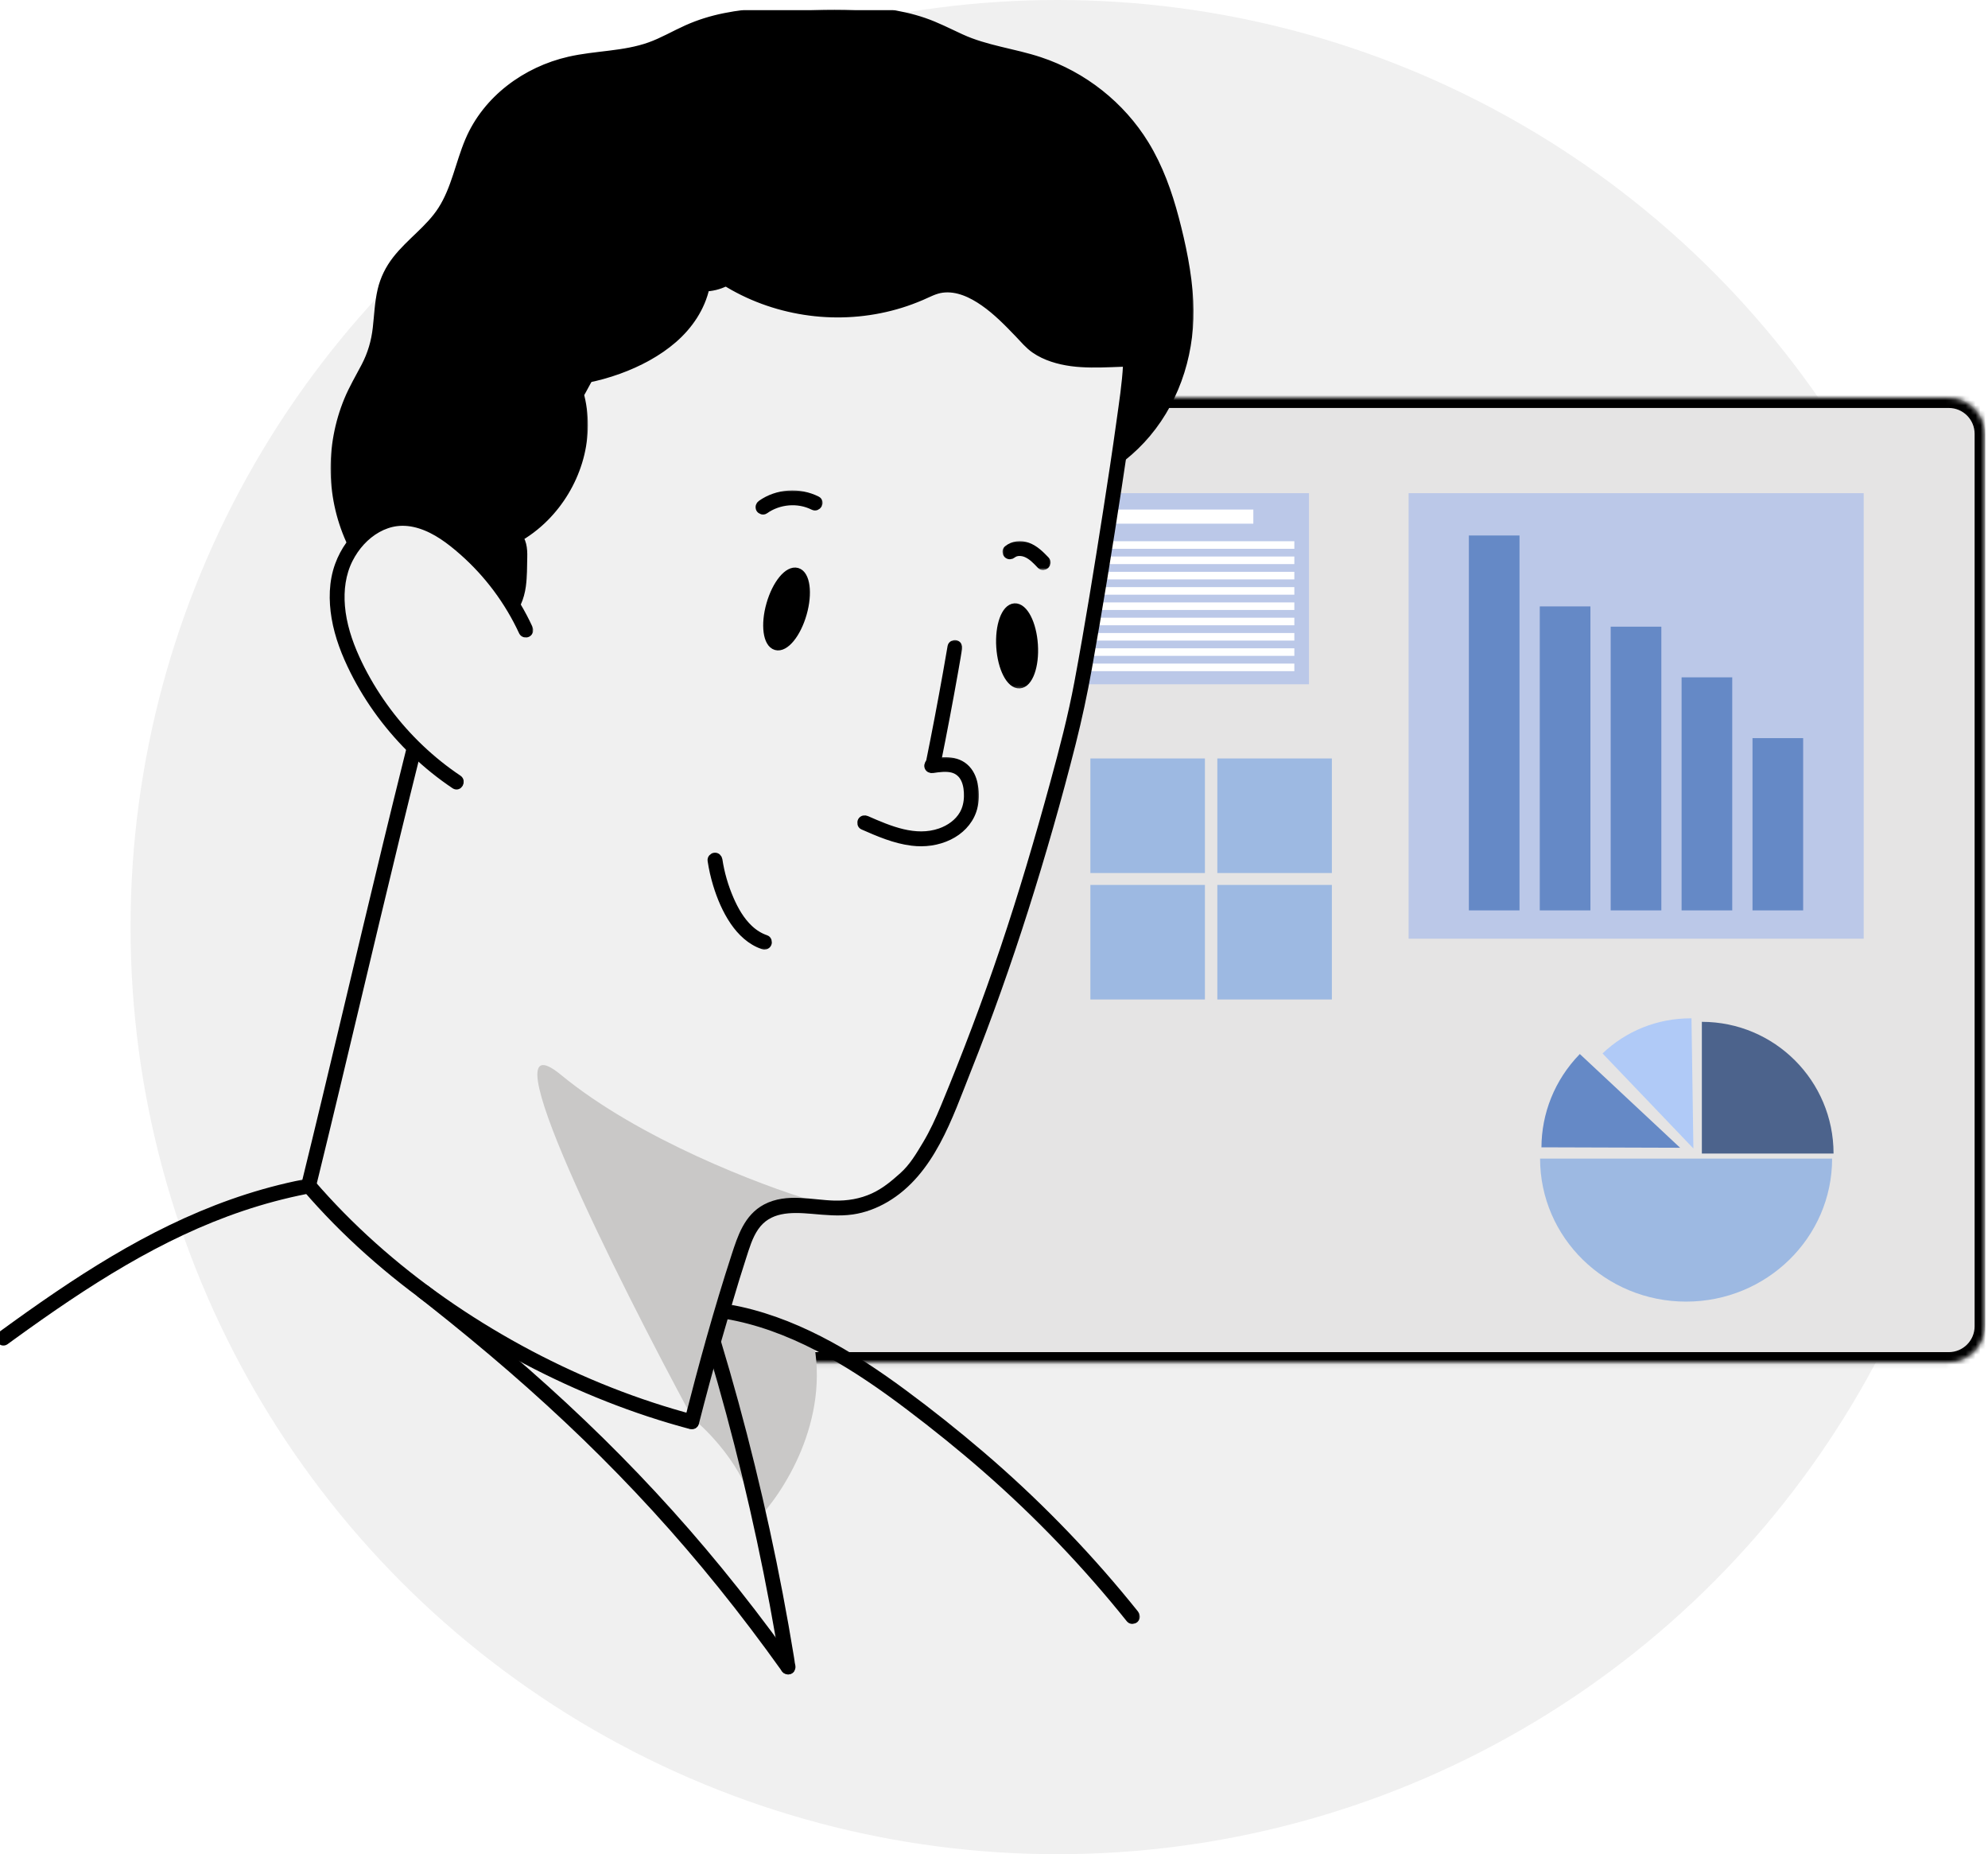 <svg width="400" height="373" viewBox="0 0 400 373" fill="none" xmlns="http://www.w3.org/2000/svg">
<rect width="400" height="373" fill="#1E1E1E"/>
<g clip-path="url(#clip0_0_1)">
<rect width="1440" height="6653" transform="translate(-207 -2150)" fill="white"/>
<circle cx="212.768" cy="186.5" r="186.5" fill="#F0F0F0"/>
<g clip-path="url(#clip1_0_1)">
<g filter="url(#filter0_d_0_1)">
<mask id="path-2-inside-1_0_1" fill="white">
<path d="M125.389 80.029H392.104C396.104 80.029 399.347 83.272 399.347 87.272V266.799C399.347 270.799 396.104 274.042 392.104 274.042H125.389C121.389 274.042 118.146 270.799 118.146 266.799V87.272C118.146 83.272 121.389 80.029 125.389 80.029Z"/>
</mask>
<path d="M125.389 80.029H392.104C396.104 80.029 399.347 83.272 399.347 87.272V266.799C399.347 270.799 396.104 274.042 392.104 274.042H125.389C121.389 274.042 118.146 270.799 118.146 266.799V87.272C118.146 83.272 121.389 80.029 125.389 80.029Z" fill="#E5E4E4"/>
<path d="M125.389 80.029H392.104C396.104 80.029 399.347 83.272 399.347 87.272V266.799C399.347 270.799 396.104 274.042 392.104 274.042H125.389C121.389 274.042 118.146 270.799 118.146 266.799V87.272C118.146 83.272 121.389 80.029 125.389 80.029Z" stroke="black" stroke-width="4.077" mask="url(#path-2-inside-1_0_1)"/>
</g>
<path d="M283.424 99.207H374.987V188.831H283.424V99.207Z" fill="#BBC8E8"/>
<path d="M324.082 126.065H334.273V183.136H324.082V126.065Z" fill="#6589C6"/>
<path d="M338.349 136.257H348.54V183.137H338.349V136.257Z" fill="#6589C6"/>
<path d="M352.617 148.486H362.808V183.137H352.617V148.486Z" fill="#6589C6"/>
<path d="M295.546 107.721H305.737V183.136H295.546V107.721Z" fill="#6589C6"/>
<path d="M309.814 121.989H320.005V183.137H309.814V121.989Z" fill="#6589C6"/>
<path d="M192.335 99.207H263.374V137.65H192.335V99.207Z" fill="#BBC8E8"/>
<path d="M195.285 108.877H260.431V110.399H195.285V108.877Z" fill="white"/>
<path d="M195.285 111.953H260.431V113.475H195.285V111.953Z" fill="white"/>
<path d="M195.285 115.031H260.43V116.553H195.285V115.031Z" fill="white"/>
<path d="M195.285 118.107H260.43V119.629H195.285V118.107Z" fill="white"/>
<path d="M195.285 121.184H260.431V122.706H195.285V121.184Z" fill="white"/>
<path d="M195.285 124.262H260.43V125.784H195.285V124.262Z" fill="white"/>
<path d="M195.285 127.339H260.431V128.861H195.285V127.339Z" fill="white"/>
<path d="M195.285 130.415H260.431V131.937H195.285V130.415Z" fill="white"/>
<path d="M195.285 133.491H260.431V135.013H195.285V133.491Z" fill="white"/>
<path d="M203.536 102.504H252.178V105.346H203.536V102.504Z" fill="white"/>
<path d="M368.635 233.068C368.635 248.957 355.482 261.839 339.256 261.839C323.029 261.839 309.876 248.957 309.876 233.068H368.635Z" fill="#9DB9E2"/>
<path d="M342.426 205.557V232.054H368.923C368.923 217.421 357.059 205.557 342.426 205.557Z" fill="#4C638C"/>
<path d="M310.151 230.8L338.052 230.889L317.872 212.031C312.738 217.3 310.178 224.053 310.151 230.798L310.151 230.8Z" fill="#6589C6"/>
<path d="M322.441 211.917L340.724 231.034L340.339 204.851C333.364 204.808 327.068 207.499 322.443 211.915L322.441 211.917Z" fill="#B0CAF7"/>
<path d="M183.129 235.802C206.164 202.632 221.904 113.716 226.895 73.405C226.895 72.637 225.974 71.332 222.288 72.253C218.603 73.175 211.538 71.102 208.467 69.95L199.253 60.736C195.568 57.05 190.807 56.897 188.887 57.281C186.2 58.816 178.061 61.888 167.004 61.888C155.947 61.888 148.576 58.048 146.273 56.129L141.666 57.281L138.21 64.191C131.76 70.641 121.702 74.557 117.479 75.709L116.327 79.164C116.711 81.467 117.018 87.687 115.175 94.137C113.332 100.587 106.729 106.038 103.658 107.958C105.501 111.643 104.426 118.707 103.658 121.779L100.203 118.323C97.438 110.952 88.301 106.038 84.078 104.502C79.087 103.735 68.875 105.424 67.954 118.323C67.032 131.223 77.551 145.198 82.926 150.573L62.195 238.106C80.623 263.905 121.318 281.104 139.362 286.479C141.666 277.265 146.733 257.455 148.576 251.927C150.419 246.398 153.183 244.248 154.335 243.864C155.487 243.48 159.863 242.713 168.156 242.713C176.448 242.713 181.593 238.106 183.129 235.802Z" fill="#F0F0F0"/>
<path d="M112.871 216.223C128.535 229.123 153.183 238.49 163.548 241.562C152.491 238.798 146.656 254.999 145.121 263.445C150.649 263.445 159.709 267.284 163.548 269.204C167.234 285.789 157.406 300.685 152.031 306.06C151.11 296.846 143.201 288.4 139.362 285.328C124.005 256.918 97.207 203.324 112.871 216.223Z" fill="#C9C8C7"/>
<mask id="path-26-outside-2_0_1" maskUnits="userSpaceOnUse" x="137.153" y="70.606" width="92" height="217" fill="black">
<rect fill="white" x="137.153" y="70.606" width="92" height="217"/>
<path d="M228.133 72.238C228.208 73.311 228.059 74.415 227.955 75.479C227.766 77.411 227.527 79.338 227.276 81.261C226.545 86.903 225.707 92.533 224.844 98.156C222.992 110.258 221.037 122.346 218.873 134.395C217.963 139.47 216.893 144.472 215.63 149.478C212.793 160.707 209.594 171.864 206.09 182.902C202.617 193.836 198.78 204.655 194.533 215.315C190.832 224.609 187.285 235.711 178.15 241.081C176.114 242.278 173.837 243.143 171.495 243.484C168.797 243.872 166.091 243.585 163.392 243.353C159.087 242.981 154.569 242.901 151.86 246.839C150.591 248.68 149.979 250.86 149.295 252.965C148.387 255.745 147.541 258.542 146.711 261.347C145.061 266.937 143.449 272.539 141.929 278.164C141.205 280.841 140.503 283.52 139.816 286.205C139.603 287.035 138.321 286.682 138.534 285.851C141.386 274.699 144.441 263.555 148.009 252.611C149.212 248.925 150.468 244.968 154.135 243.029C158.323 240.815 163.326 242.22 167.802 242.345C170.574 242.422 173.254 241.983 175.784 240.82C178.054 239.777 179.856 238.268 181.7 236.618C183.703 234.828 185.031 232.576 186.404 230.285C187.849 227.877 189.017 225.331 190.092 222.736C194.446 212.239 198.472 201.614 202.099 190.842C205.781 179.898 209.044 168.825 212.088 157.689C213.94 150.914 215.728 144.113 217.016 137.208C219.137 125.824 220.978 114.382 222.769 102.943C223.713 96.916 224.632 90.883 225.467 84.84C225.991 81.051 226.595 77.227 226.792 73.406C226.811 73.02 226.829 72.632 226.803 72.246C226.744 71.392 228.075 71.395 228.133 72.246V72.238Z"/>
</mask>
<path d="M228.133 72.238C228.208 73.311 228.059 74.415 227.955 75.479C227.766 77.411 227.527 79.338 227.276 81.261C226.545 86.903 225.707 92.533 224.844 98.156C222.992 110.258 221.037 122.346 218.873 134.395C217.963 139.47 216.893 144.472 215.63 149.478C212.793 160.707 209.594 171.864 206.09 182.902C202.617 193.836 198.78 204.655 194.533 215.315C190.832 224.609 187.285 235.711 178.15 241.081C176.114 242.278 173.837 243.143 171.495 243.484C168.797 243.872 166.091 243.585 163.392 243.353C159.087 242.981 154.569 242.901 151.86 246.839C150.591 248.68 149.979 250.86 149.295 252.965C148.387 255.745 147.541 258.542 146.711 261.347C145.061 266.937 143.449 272.539 141.929 278.164C141.205 280.841 140.503 283.52 139.816 286.205C139.603 287.035 138.321 286.682 138.534 285.851C141.386 274.699 144.441 263.555 148.009 252.611C149.212 248.925 150.468 244.968 154.135 243.029C158.323 240.815 163.326 242.22 167.802 242.345C170.574 242.422 173.254 241.983 175.784 240.82C178.054 239.777 179.856 238.268 181.7 236.618C183.703 234.828 185.031 232.576 186.404 230.285C187.849 227.877 189.017 225.331 190.092 222.736C194.446 212.239 198.472 201.614 202.099 190.842C205.781 179.898 209.044 168.825 212.088 157.689C213.94 150.914 215.728 144.113 217.016 137.208C219.137 125.824 220.978 114.382 222.769 102.943C223.713 96.916 224.632 90.883 225.467 84.84C225.991 81.051 226.595 77.227 226.792 73.406C226.811 73.02 226.829 72.632 226.803 72.246C226.744 71.392 228.075 71.395 228.133 72.246V72.238Z" fill="black"/>
<path d="M228.133 72.238C228.208 73.311 228.059 74.415 227.955 75.479C227.766 77.411 227.527 79.338 227.276 81.261C226.545 86.903 225.707 92.533 224.844 98.156C222.992 110.258 221.037 122.346 218.873 134.395C217.963 139.47 216.893 144.472 215.63 149.478C212.793 160.707 209.594 171.864 206.09 182.902C202.617 193.836 198.78 204.655 194.533 215.315C190.832 224.609 187.285 235.711 178.15 241.081C176.114 242.278 173.837 243.143 171.495 243.484C168.797 243.872 166.091 243.585 163.392 243.353C159.087 242.981 154.569 242.901 151.86 246.839C150.591 248.68 149.979 250.86 149.295 252.965C148.387 255.745 147.541 258.542 146.711 261.347C145.061 266.937 143.449 272.539 141.929 278.164C141.205 280.841 140.503 283.52 139.816 286.205C139.603 287.035 138.321 286.682 138.534 285.851C141.386 274.699 144.441 263.555 148.009 252.611C149.212 248.925 150.468 244.968 154.135 243.029C158.323 240.815 163.326 242.22 167.802 242.345C170.574 242.422 173.254 241.983 175.784 240.82C178.054 239.777 179.856 238.268 181.7 236.618C183.703 234.828 185.031 232.576 186.404 230.285C187.849 227.877 189.017 225.331 190.092 222.736C194.446 212.239 198.472 201.614 202.099 190.842C205.781 179.898 209.044 168.825 212.088 157.689C213.94 150.914 215.728 144.113 217.016 137.208C219.137 125.824 220.978 114.382 222.769 102.943C223.713 96.916 224.632 90.883 225.467 84.84C225.991 81.051 226.595 77.227 226.792 73.406C226.811 73.02 226.829 72.632 226.803 72.246C226.744 71.392 228.075 71.395 228.133 72.246V72.238Z" stroke="black" stroke-width="1.659" stroke-linejoin="round" mask="url(#path-26-outside-2_0_1)"/>
<mask id="path-27-outside-3_0_1" maskUnits="userSpaceOnUse" x="65.452" y="102.617" width="42" height="57" fill="black">
<rect fill="white" x="65.452" y="102.617" width="42" height="57"/>
<path d="M105.218 127.084C102.362 120.916 98.235 115.373 93.129 110.884C90.601 108.659 87.78 106.52 84.526 105.503C82.993 105.024 81.373 104.814 79.773 105.019C78.419 105.192 77.105 105.658 75.918 106.323C73.438 107.712 71.485 109.926 70.202 112.446C68.709 115.381 68.305 118.715 68.576 121.969C68.879 125.585 70.029 129.117 71.519 132.406C72.908 135.474 74.593 138.414 76.498 141.189C80.223 146.618 84.877 151.439 90.191 155.33C90.848 155.811 91.514 156.277 92.189 156.729C92.865 157.182 92.232 158.358 91.519 157.879C85.787 154.034 80.755 149.212 76.642 143.672C74.606 140.929 72.804 138.012 71.272 134.96C69.577 131.583 68.174 128.002 67.541 124.263C66.95 120.767 66.988 117.054 68.22 113.696C69.289 110.78 71.144 108.156 73.613 106.259C76.083 104.362 79.05 103.377 82.11 103.667C85.755 104.013 88.999 105.9 91.844 108.1C97.381 112.387 101.979 117.935 105.241 124.127C105.638 124.88 106.013 125.644 106.372 126.416C106.524 126.74 106.465 127.132 106.133 127.326C105.845 127.493 105.375 127.414 105.223 127.086L105.218 127.084Z"/>
</mask>
<path d="M105.218 127.084C102.362 120.916 98.235 115.373 93.129 110.884C90.601 108.659 87.78 106.52 84.526 105.503C82.993 105.024 81.373 104.814 79.773 105.019C78.419 105.192 77.105 105.658 75.918 106.323C73.438 107.712 71.485 109.926 70.202 112.446C68.709 115.381 68.305 118.715 68.576 121.969C68.879 125.585 70.029 129.117 71.519 132.406C72.908 135.474 74.593 138.414 76.498 141.189C80.223 146.618 84.877 151.439 90.191 155.33C90.848 155.811 91.514 156.277 92.189 156.729C92.865 157.182 92.232 158.358 91.519 157.879C85.787 154.034 80.755 149.212 76.642 143.672C74.606 140.929 72.804 138.012 71.272 134.96C69.577 131.583 68.174 128.002 67.541 124.263C66.95 120.767 66.988 117.054 68.22 113.696C69.289 110.78 71.144 108.156 73.613 106.259C76.083 104.362 79.05 103.377 82.11 103.667C85.755 104.013 88.999 105.9 91.844 108.1C97.381 112.387 101.979 117.935 105.241 124.127C105.638 124.88 106.013 125.644 106.372 126.416C106.524 126.74 106.465 127.132 106.133 127.326C105.845 127.493 105.375 127.414 105.223 127.086L105.218 127.084Z" fill="black"/>
<path d="M105.218 127.084C102.362 120.916 98.235 115.373 93.129 110.884C90.601 108.659 87.78 106.52 84.526 105.503C82.993 105.024 81.373 104.814 79.773 105.019C78.419 105.192 77.105 105.658 75.918 106.323C73.438 107.712 71.485 109.926 70.202 112.446C68.709 115.381 68.305 118.715 68.576 121.969C68.879 125.585 70.029 129.117 71.519 132.406C72.908 135.474 74.593 138.414 76.498 141.189C80.223 146.618 84.877 151.439 90.191 155.33C90.848 155.811 91.514 156.277 92.189 156.729C92.865 157.182 92.232 158.358 91.519 157.879C85.787 154.034 80.755 149.212 76.642 143.672C74.606 140.929 72.804 138.012 71.272 134.96C69.577 131.583 68.174 128.002 67.541 124.263C66.95 120.767 66.988 117.054 68.22 113.696C69.289 110.78 71.144 108.156 73.613 106.259C76.083 104.362 79.05 103.377 82.11 103.667C85.755 104.013 88.999 105.9 91.844 108.1C97.381 112.387 101.979 117.935 105.241 124.127C105.638 124.88 106.013 125.644 106.372 126.416C106.524 126.74 106.465 127.132 106.133 127.326C105.845 127.493 105.375 127.414 105.223 127.086L105.218 127.084Z" stroke="black" stroke-width="1.659" stroke-linejoin="round" mask="url(#path-27-outside-3_0_1)"/>
<mask id="path-28-outside-4_0_1" maskUnits="userSpaceOnUse" x="101.456" y="78.377" width="17" height="45" fill="black">
<rect fill="white" x="101.456" y="78.377" width="17" height="45"/>
<path d="M116.785 79.854C117.836 84.143 117.628 88.678 116.33 92.893C115.031 97.108 112.708 100.977 109.606 104.09C107.865 105.838 105.87 107.342 103.701 108.518L103.837 107.472C105.149 108.624 105.298 110.431 105.258 112.067C105.21 113.997 105.244 115.944 104.984 117.86C104.821 119.05 104.521 120.191 104.023 121.285C103.874 121.612 103.4 121.692 103.113 121.524C102.778 121.328 102.724 120.942 102.873 120.614C103.879 118.398 103.842 115.902 103.882 113.52C103.909 111.852 104.305 109.654 102.895 108.414C102.578 108.135 102.669 107.565 103.03 107.368C106.705 105.375 109.816 102.427 112.072 98.912C114.316 95.418 115.758 91.379 116.066 87.228C116.242 84.87 116.064 82.502 115.502 80.205C115.297 79.375 116.583 79.018 116.785 79.851V79.854Z"/>
</mask>
<path d="M116.785 79.854C117.836 84.143 117.628 88.678 116.33 92.893C115.031 97.108 112.708 100.977 109.606 104.09C107.865 105.838 105.87 107.342 103.701 108.518L103.837 107.472C105.149 108.624 105.298 110.431 105.258 112.067C105.21 113.997 105.244 115.944 104.984 117.86C104.821 119.05 104.521 120.191 104.023 121.285C103.874 121.612 103.4 121.692 103.113 121.524C102.778 121.328 102.724 120.942 102.873 120.614C103.879 118.398 103.842 115.902 103.882 113.52C103.909 111.852 104.305 109.654 102.895 108.414C102.578 108.135 102.669 107.565 103.03 107.368C106.705 105.375 109.816 102.427 112.072 98.912C114.316 95.418 115.758 91.379 116.066 87.228C116.242 84.87 116.064 82.502 115.502 80.205C115.297 79.375 116.583 79.018 116.785 79.851V79.854Z" fill="black"/>
<path d="M116.785 79.854C117.836 84.143 117.628 88.678 116.33 92.893C115.031 97.108 112.708 100.977 109.606 104.09C107.865 105.838 105.87 107.342 103.701 108.518L103.837 107.472C105.149 108.624 105.298 110.431 105.258 112.067C105.21 113.997 105.244 115.944 104.984 117.86C104.821 119.05 104.521 120.191 104.023 121.285C103.874 121.612 103.4 121.692 103.113 121.524C102.778 121.328 102.724 120.942 102.873 120.614C103.879 118.398 103.842 115.902 103.882 113.52C103.909 111.852 104.305 109.654 102.895 108.414C102.578 108.135 102.669 107.565 103.03 107.368C106.705 105.375 109.816 102.427 112.072 98.912C114.316 95.418 115.758 91.379 116.066 87.228C116.242 84.87 116.064 82.502 115.502 80.205C115.297 79.375 116.583 79.018 116.785 79.851V79.854Z" stroke="black" stroke-width="1.659" stroke-linejoin="round" mask="url(#path-28-outside-4_0_1)"/>
<mask id="path-29-outside-5_0_1" maskUnits="userSpaceOnUse" x="115.953" y="55.966" width="27" height="22" fill="black">
<rect fill="white" x="115.953" y="55.966" width="27" height="22"/>
<path d="M141.935 57.802C141.025 61.889 138.616 65.444 135.487 68.172C132.358 70.899 128.452 72.969 124.468 74.409C122.334 75.181 120.139 75.787 117.912 76.224C117.56 76.293 117.193 76.123 117.092 75.758C117.002 75.431 117.201 75.01 117.558 74.939C121.461 74.17 125.293 72.906 128.822 71.062C132.35 69.218 135.66 66.772 137.959 63.494C139.242 61.663 140.165 59.627 140.652 57.443C140.838 56.607 142.121 56.961 141.935 57.797V57.802Z"/>
</mask>
<path d="M141.935 57.802C141.025 61.889 138.616 65.444 135.487 68.172C132.358 70.899 128.452 72.969 124.468 74.409C122.334 75.181 120.139 75.787 117.912 76.224C117.56 76.293 117.193 76.123 117.092 75.758C117.002 75.431 117.201 75.01 117.558 74.939C121.461 74.17 125.293 72.906 128.822 71.062C132.35 69.218 135.66 66.772 137.959 63.494C139.242 61.663 140.165 59.627 140.652 57.443C140.838 56.607 142.121 56.961 141.935 57.797V57.802Z" fill="black"/>
<path d="M141.935 57.802C141.025 61.889 138.616 65.444 135.487 68.172C132.358 70.899 128.452 72.969 124.468 74.409C122.334 75.181 120.139 75.787 117.912 76.224C117.56 76.293 117.193 76.123 117.092 75.758C117.002 75.431 117.201 75.01 117.558 74.939C121.461 74.17 125.293 72.906 128.822 71.062C132.35 69.218 135.66 66.772 137.959 63.494C139.242 61.663 140.165 59.627 140.652 57.443C140.838 56.607 142.121 56.961 141.935 57.797V57.802Z" stroke="black" stroke-width="1.659" stroke-linejoin="round" mask="url(#path-29-outside-5_0_1)"/>
<mask id="path-30-outside-6_0_1" maskUnits="userSpaceOnUse" x="144.114" y="54.298" width="85" height="20" fill="black">
<rect fill="white" x="144.114" y="54.298" width="85" height="20"/>
<path d="M227.469 72.903C222.264 73.013 216.791 73.651 211.754 71.967C210.519 71.554 209.324 71.001 208.252 70.261C207.006 69.404 206.011 68.191 204.968 67.103C202.794 64.835 200.586 62.571 198.002 60.77C195.564 59.072 192.64 57.662 189.59 58.053C188.068 58.247 186.759 58.992 185.373 59.586C183.986 60.179 182.613 60.69 181.195 61.129C175.668 62.84 169.774 63.396 164.024 62.787C158.274 62.177 152.675 60.448 147.63 57.63C147.015 57.286 146.411 56.927 145.815 56.552C145.091 56.097 145.759 54.947 146.486 55.402C151.31 58.431 156.741 60.402 162.372 61.246C168.018 62.092 173.854 61.754 179.367 60.272C180.764 59.897 182.142 59.447 183.492 58.926C184.841 58.404 186.208 57.64 187.619 57.156C190.567 56.148 193.686 56.821 196.384 58.223C199.082 59.625 201.599 61.805 203.819 64.013C204.92 65.11 205.982 66.243 207.062 67.361C207.581 67.898 208.081 68.502 208.685 68.941C209.204 69.319 209.755 69.652 210.327 69.942C212.61 71.102 215.21 71.528 217.743 71.685C220.277 71.842 223.02 71.719 225.657 71.624C226.261 71.602 226.868 71.584 227.472 71.57C228.329 71.552 228.329 72.882 227.472 72.901L227.469 72.903Z"/>
</mask>
<path d="M227.469 72.903C222.264 73.013 216.791 73.651 211.754 71.967C210.519 71.554 209.324 71.001 208.252 70.261C207.006 69.404 206.011 68.191 204.968 67.103C202.794 64.835 200.586 62.571 198.002 60.77C195.564 59.072 192.64 57.662 189.59 58.053C188.068 58.247 186.759 58.992 185.373 59.586C183.986 60.179 182.613 60.69 181.195 61.129C175.668 62.84 169.774 63.396 164.024 62.787C158.274 62.177 152.675 60.448 147.63 57.63C147.015 57.286 146.411 56.927 145.815 56.552C145.091 56.097 145.759 54.947 146.486 55.402C151.31 58.431 156.741 60.402 162.372 61.246C168.018 62.092 173.854 61.754 179.367 60.272C180.764 59.897 182.142 59.447 183.492 58.926C184.841 58.404 186.208 57.64 187.619 57.156C190.567 56.148 193.686 56.821 196.384 58.223C199.082 59.625 201.599 61.805 203.819 64.013C204.92 65.11 205.982 66.243 207.062 67.361C207.581 67.898 208.081 68.502 208.685 68.941C209.204 69.319 209.755 69.652 210.327 69.942C212.61 71.102 215.21 71.528 217.743 71.685C220.277 71.842 223.02 71.719 225.657 71.624C226.261 71.602 226.868 71.584 227.472 71.57C228.329 71.552 228.329 72.882 227.472 72.901L227.469 72.903Z" fill="black"/>
<path d="M227.469 72.903C222.264 73.013 216.791 73.651 211.754 71.967C210.519 71.554 209.324 71.001 208.252 70.261C207.006 69.404 206.011 68.191 204.968 67.103C202.794 64.835 200.586 62.571 198.002 60.77C195.564 59.072 192.64 57.662 189.59 58.053C188.068 58.247 186.759 58.992 185.373 59.586C183.986 60.179 182.613 60.69 181.195 61.129C175.668 62.84 169.774 63.396 164.024 62.787C158.274 62.177 152.675 60.448 147.63 57.63C147.015 57.286 146.411 56.927 145.815 56.552C145.091 56.097 145.759 54.947 146.486 55.402C151.31 58.431 156.741 60.402 162.372 61.246C168.018 62.092 173.854 61.754 179.367 60.272C180.764 59.897 182.142 59.447 183.492 58.926C184.841 58.404 186.208 57.64 187.619 57.156C190.567 56.148 193.686 56.821 196.384 58.223C199.082 59.625 201.599 61.805 203.819 64.013C204.92 65.11 205.982 66.243 207.062 67.361C207.581 67.898 208.081 68.502 208.685 68.941C209.204 69.319 209.755 69.652 210.327 69.942C212.61 71.102 215.21 71.528 217.743 71.685C220.277 71.842 223.02 71.719 225.657 71.624C226.261 71.602 226.868 71.584 227.472 71.57C228.329 71.552 228.329 72.882 227.472 72.901L227.469 72.903Z" stroke="black" stroke-width="1.659" stroke-linejoin="round" mask="url(#path-30-outside-6_0_1)"/>
<mask id="path-31-outside-7_0_1" maskUnits="userSpaceOnUse" x="59.877" y="149.329" width="25" height="91" fill="black">
<rect fill="white" x="59.877" y="149.329" width="25" height="91"/>
<path d="M83.862 151.157C82.447 156.806 81.055 162.461 79.677 168.118C78.293 173.807 76.925 179.499 75.563 185.191C74.198 190.898 72.841 196.606 71.484 202.316C70.126 208.024 68.767 213.732 67.399 219.434C66.037 225.121 64.663 230.807 63.272 236.488C63.096 237.209 62.918 237.933 62.74 238.654C62.535 239.485 61.252 239.133 61.457 238.3C62.851 232.625 64.227 226.944 65.592 221.26C66.963 215.557 68.322 209.852 69.679 204.147C71.039 198.437 72.394 192.726 73.756 187.019C75.116 181.322 76.481 175.627 77.862 169.935C79.235 164.27 80.624 158.61 82.034 152.956C82.213 152.237 82.393 151.519 82.572 150.803C82.779 149.973 84.064 150.324 83.854 151.157H83.862Z"/>
</mask>
<path d="M83.862 151.157C82.447 156.806 81.055 162.461 79.677 168.118C78.293 173.807 76.925 179.499 75.563 185.191C74.198 190.898 72.841 196.606 71.484 202.316C70.126 208.024 68.767 213.732 67.399 219.434C66.037 225.121 64.663 230.807 63.272 236.488C63.096 237.209 62.918 237.933 62.74 238.654C62.535 239.485 61.252 239.133 61.457 238.3C62.851 232.625 64.227 226.944 65.592 221.26C66.963 215.557 68.322 209.852 69.679 204.147C71.039 198.437 72.394 192.726 73.756 187.019C75.116 181.322 76.481 175.627 77.862 169.935C79.235 164.27 80.624 158.61 82.034 152.956C82.213 152.237 82.393 151.519 82.572 150.803C82.779 149.973 84.064 150.324 83.854 151.157H83.862Z" fill="black"/>
<path d="M83.862 151.157C82.447 156.806 81.055 162.461 79.677 168.118C78.293 173.807 76.925 179.499 75.563 185.191C74.198 190.898 72.841 196.606 71.484 202.316C70.126 208.024 68.767 213.732 67.399 219.434C66.037 225.121 64.663 230.807 63.272 236.488C63.096 237.209 62.918 237.933 62.74 238.654C62.535 239.485 61.252 239.133 61.457 238.3C62.851 232.625 64.227 226.944 65.592 221.26C66.963 215.557 68.322 209.852 69.679 204.147C71.039 198.437 72.394 192.726 73.756 187.019C75.116 181.322 76.481 175.627 77.862 169.935C79.235 164.27 80.624 158.61 82.034 152.956C82.213 152.237 82.393 151.519 82.572 150.803C82.779 149.973 84.064 150.324 83.854 151.157H83.862Z" stroke="black" stroke-width="1.659" stroke-linejoin="round" mask="url(#path-31-outside-7_0_1)"/>
<mask id="path-32-outside-8_0_1" maskUnits="userSpaceOnUse" x="59.825" y="236.786" width="81" height="51" fill="black">
<rect fill="white" x="59.825" y="236.786" width="81" height="51"/>
<path d="M138.997 286.663C133.323 285.154 127.741 283.302 122.28 281.149C116.69 278.943 111.219 276.431 105.902 273.627C100.541 270.801 95.336 267.677 90.32 264.273C85.288 260.857 80.445 257.153 75.847 253.169C71.249 249.186 67.055 245.072 63.085 240.609C62.595 240.059 62.111 239.505 61.632 238.946C61.076 238.3 62.013 237.355 62.574 238.004C66.446 242.507 70.629 246.74 75.054 250.7C79.532 254.705 84.258 258.43 89.181 261.873C94.104 265.316 99.279 268.517 104.585 271.41C109.827 274.268 115.226 276.846 120.753 279.108C126.168 281.325 131.706 283.243 137.336 284.826C138.007 285.015 138.68 285.199 139.353 285.377C140.181 285.598 139.829 286.881 138.999 286.66L138.997 286.663Z"/>
</mask>
<path d="M138.997 286.663C133.323 285.154 127.741 283.302 122.28 281.149C116.69 278.943 111.219 276.431 105.902 273.627C100.541 270.801 95.336 267.677 90.32 264.273C85.288 260.857 80.445 257.153 75.847 253.169C71.249 249.186 67.055 245.072 63.085 240.609C62.595 240.059 62.111 239.505 61.632 238.946C61.076 238.3 62.013 237.355 62.574 238.004C66.446 242.507 70.629 246.74 75.054 250.7C79.532 254.705 84.258 258.43 89.181 261.873C94.104 265.316 99.279 268.517 104.585 271.41C109.827 274.268 115.226 276.846 120.753 279.108C126.168 281.325 131.706 283.243 137.336 284.826C138.007 285.015 138.68 285.199 139.353 285.377C140.181 285.598 139.829 286.881 138.999 286.66L138.997 286.663Z" fill="black"/>
<path d="M138.997 286.663C133.323 285.154 127.741 283.302 122.28 281.149C116.69 278.943 111.219 276.431 105.902 273.627C100.541 270.801 95.336 267.677 90.32 264.273C85.288 260.857 80.445 257.153 75.847 253.169C71.249 249.186 67.055 245.072 63.085 240.609C62.595 240.059 62.111 239.505 61.632 238.946C61.076 238.3 62.013 237.355 62.574 238.004C66.446 242.507 70.629 246.74 75.054 250.7C79.532 254.705 84.258 258.43 89.181 261.873C94.104 265.316 99.279 268.517 104.585 271.41C109.827 274.268 115.226 276.846 120.753 279.108C126.168 281.325 131.706 283.243 137.336 284.826C138.007 285.015 138.68 285.199 139.353 285.377C140.181 285.598 139.829 286.881 138.999 286.66L138.997 286.663Z" stroke="black" stroke-width="1.659" stroke-linejoin="round" mask="url(#path-32-outside-8_0_1)"/>
<mask id="path-33-outside-9_0_1" maskUnits="userSpaceOnUse" x="137.988" y="53.459" width="11" height="6" fill="black">
<rect fill="white" x="137.988" y="53.459" width="11" height="6"/>
<path d="M147.792 55.585C145.472 57.469 142.409 58.22 139.484 57.584C138.649 57.403 139.003 56.12 139.838 56.301C142.262 56.828 144.923 56.213 146.853 54.646C147.132 54.42 147.521 54.375 147.795 54.646C148.029 54.88 148.074 55.359 147.795 55.588L147.792 55.585Z"/>
</mask>
<path d="M147.792 55.585C145.472 57.469 142.409 58.22 139.484 57.584C138.649 57.403 139.003 56.12 139.838 56.301C142.262 56.828 144.923 56.213 146.853 54.646C147.132 54.42 147.521 54.375 147.795 54.646C148.029 54.88 148.074 55.359 147.795 55.588L147.792 55.585Z" fill="black"/>
<path d="M147.792 55.585C145.472 57.469 142.409 58.22 139.484 57.584C138.649 57.403 139.003 56.12 139.838 56.301C142.262 56.828 144.923 56.213 146.853 54.646C147.132 54.42 147.521 54.375 147.795 54.646C148.029 54.88 148.074 55.359 147.795 55.588L147.792 55.585Z" stroke="black" stroke-width="1.659" stroke-linejoin="round" mask="url(#path-33-outside-9_0_1)"/>
<mask id="path-34-outside-10_0_1" maskUnits="userSpaceOnUse" x="113.808" y="73.613" width="6" height="8" fill="black">
<rect fill="white" x="113.808" y="73.613" width="6" height="8"/>
<path d="M118.718 75.612C118.274 76.429 117.827 77.249 117.383 78.066C116.965 78.835 116.595 79.628 115.879 80.165C115.592 80.381 115.134 80.21 114.969 79.926C114.77 79.585 114.921 79.231 115.209 79.016C115.137 79.069 115.312 78.915 115.328 78.896C115.344 78.877 115.496 78.699 115.443 78.768C115.552 78.622 115.648 78.462 115.738 78.302C115.938 77.954 116.124 77.597 116.318 77.243C116.736 76.475 117.156 75.706 117.574 74.939C117.747 74.622 118.181 74.524 118.484 74.7C118.804 74.886 118.894 75.293 118.724 75.61L118.718 75.612Z"/>
</mask>
<path d="M118.718 75.612C118.274 76.429 117.827 77.249 117.383 78.066C116.965 78.835 116.595 79.628 115.879 80.165C115.592 80.381 115.134 80.21 114.969 79.926C114.77 79.585 114.921 79.231 115.209 79.016C115.137 79.069 115.312 78.915 115.328 78.896C115.344 78.877 115.496 78.699 115.443 78.768C115.552 78.622 115.648 78.462 115.738 78.302C115.938 77.954 116.124 77.597 116.318 77.243C116.736 76.475 117.156 75.706 117.574 74.939C117.747 74.622 118.181 74.524 118.484 74.7C118.804 74.886 118.894 75.293 118.724 75.61L118.718 75.612Z" fill="black"/>
<path d="M118.718 75.612C118.274 76.429 117.827 77.249 117.383 78.066C116.965 78.835 116.595 79.628 115.879 80.165C115.592 80.381 115.134 80.21 114.969 79.926C114.77 79.585 114.921 79.231 115.209 79.016C115.137 79.069 115.312 78.915 115.328 78.896C115.344 78.877 115.496 78.699 115.443 78.768C115.552 78.622 115.648 78.462 115.738 78.302C115.938 77.954 116.124 77.597 116.318 77.243C116.736 76.475 117.156 75.706 117.574 74.939C117.747 74.622 118.181 74.524 118.484 74.7C118.804 74.886 118.894 75.293 118.724 75.61L118.718 75.612Z" stroke="black" stroke-width="1.659" stroke-linejoin="round" mask="url(#path-34-outside-10_0_1)"/>
<mask id="path-35-outside-11_0_1" maskUnits="userSpaceOnUse" x="185.78" y="128.585" width="8" height="27" fill="black">
<rect fill="white" x="185.78" y="128.585" width="8" height="27"/>
<path d="M192.768 130.425C191.722 136.553 190.599 142.668 189.404 148.77C189.066 150.499 188.721 152.229 188.369 153.959C188.297 154.31 187.88 154.515 187.55 154.424C187.182 154.323 187.012 153.959 187.084 153.605C188.321 147.511 189.487 141.404 190.575 135.284C190.884 133.546 191.187 131.812 191.483 130.071C191.544 129.717 191.98 129.518 192.302 129.606C192.677 129.709 192.826 130.069 192.768 130.425V130.425Z"/>
</mask>
<path d="M192.768 130.425C191.722 136.553 190.599 142.668 189.404 148.77C189.066 150.499 188.721 152.229 188.369 153.959C188.297 154.31 187.88 154.515 187.55 154.424C187.182 154.323 187.012 153.959 187.084 153.605C188.321 147.511 189.487 141.404 190.575 135.284C190.884 133.546 191.187 131.812 191.483 130.071C191.544 129.717 191.98 129.518 192.302 129.606C192.677 129.709 192.826 130.069 192.768 130.425V130.425Z" fill="black"/>
<path d="M192.768 130.425C191.722 136.553 190.599 142.668 189.404 148.77C189.066 150.499 188.721 152.229 188.369 153.959C188.297 154.31 187.88 154.515 187.55 154.424C187.182 154.323 187.012 153.959 187.084 153.605C188.321 147.511 189.487 141.404 190.575 135.284C190.884 133.546 191.187 131.812 191.483 130.071C191.544 129.717 191.98 129.518 192.302 129.606C192.677 129.709 192.826 130.069 192.768 130.425V130.425Z" stroke="black" stroke-width="1.659" stroke-linejoin="round" mask="url(#path-35-outside-11_0_1)"/>
<mask id="path-36-outside-12_0_1" maskUnits="userSpaceOnUse" x="172.125" y="152.14" width="25" height="19" fill="black">
<rect fill="white" x="172.125" y="152.14" width="25" height="19"/>
<path d="M187.295 153.397C189.929 152.99 192.96 152.764 194.761 155.14C195.536 156.162 195.892 157.426 196.044 158.684C196.22 160.148 196.121 161.702 195.634 163.099C194.846 165.366 193.066 167.12 190.93 168.157C188.617 169.28 186.041 169.613 183.5 169.299C180.036 168.87 176.821 167.479 173.649 166.084C173.319 165.941 173.245 165.459 173.41 165.174C173.609 164.834 173.99 164.791 174.32 164.935C178.931 166.96 184.149 169.2 189.203 167.442C191.095 166.782 192.859 165.558 193.865 163.793C194.479 162.713 194.751 161.484 194.78 160.249C194.807 159.107 194.684 157.915 194.224 156.859C193.721 155.707 192.824 154.895 191.595 154.597C190.365 154.299 188.929 154.485 187.641 154.682C187.287 154.738 186.925 154.592 186.821 154.217C186.733 153.903 186.927 153.453 187.287 153.397H187.295Z"/>
</mask>
<path d="M187.295 153.397C189.929 152.99 192.96 152.764 194.761 155.14C195.536 156.162 195.892 157.426 196.044 158.684C196.22 160.148 196.121 161.702 195.634 163.099C194.846 165.366 193.066 167.12 190.93 168.157C188.617 169.28 186.041 169.613 183.5 169.299C180.036 168.87 176.821 167.479 173.649 166.084C173.319 165.941 173.245 165.459 173.41 165.174C173.609 164.834 173.99 164.791 174.32 164.935C178.931 166.96 184.149 169.2 189.203 167.442C191.095 166.782 192.859 165.558 193.865 163.793C194.479 162.713 194.751 161.484 194.78 160.249C194.807 159.107 194.684 157.915 194.224 156.859C193.721 155.707 192.824 154.895 191.595 154.597C190.365 154.299 188.929 154.485 187.641 154.682C187.287 154.738 186.925 154.592 186.821 154.217C186.733 153.903 186.927 153.453 187.287 153.397H187.295Z" fill="black"/>
<path d="M187.295 153.397C189.929 152.99 192.96 152.764 194.761 155.14C195.536 156.162 195.892 157.426 196.044 158.684C196.22 160.148 196.121 161.702 195.634 163.099C194.846 165.366 193.066 167.12 190.93 168.157C188.617 169.28 186.041 169.613 183.5 169.299C180.036 168.87 176.821 167.479 173.649 166.084C173.319 165.941 173.245 165.459 173.41 165.174C173.609 164.834 173.99 164.791 174.32 164.935C178.931 166.96 184.149 169.2 189.203 167.442C191.095 166.782 192.859 165.558 193.865 163.793C194.479 162.713 194.751 161.484 194.78 160.249C194.807 159.107 194.684 157.915 194.224 156.859C193.721 155.707 192.824 154.895 191.595 154.597C190.365 154.299 188.929 154.485 187.641 154.682C187.287 154.738 186.925 154.592 186.821 154.217C186.733 153.903 186.927 153.453 187.287 153.397H187.295Z" stroke="black" stroke-width="1.659" stroke-linejoin="round" mask="url(#path-36-outside-12_0_1)"/>
<mask id="path-37-outside-13_0_1" maskUnits="userSpaceOnUse" x="151.271" y="112.828" width="13.584" height="19.776" fill="black">
<rect fill="white" x="151.271" y="112.828" width="13.584" height="19.776"/>
<path d="M156.14 129.953C154.351 129.444 153.849 125.696 155.02 121.583C156.191 117.47 158.591 114.549 160.38 115.058C162.169 115.568 162.671 119.315 161.5 123.428C160.329 127.541 157.929 130.463 156.14 129.953Z"/>
</mask>
<path d="M156.14 129.953C154.351 129.444 153.849 125.696 155.02 121.583C156.191 117.47 158.591 114.549 160.38 115.058C162.169 115.568 162.671 119.315 161.5 123.428C160.329 127.541 157.929 130.463 156.14 129.953Z" fill="black"/>
<path d="M156.14 129.953C154.351 129.444 153.849 125.696 155.02 121.583C156.191 117.47 158.591 114.549 160.38 115.058C162.169 115.568 162.671 119.315 161.5 123.428C160.329 127.541 157.929 130.463 156.14 129.953Z" stroke="black" stroke-width="1.659" stroke-linejoin="round" mask="url(#path-37-outside-13_0_1)"/>
<mask id="path-38-outside-14_0_1" maskUnits="userSpaceOnUse" x="199.424" y="120.407" width="10.149" height="18.546" fill="black">
<rect fill="white" x="199.424" y="120.407" width="10.149" height="18.546"/>
<path d="M201.284 130.147C201.007 125.879 202.287 122.322 204.143 122.201C206 122.08 207.73 125.442 208.007 129.709C208.285 133.977 207.005 137.534 205.148 137.655C203.292 137.776 201.562 134.414 201.284 130.147Z"/>
</mask>
<path d="M201.284 130.147C201.007 125.879 202.287 122.322 204.143 122.201C206 122.08 207.73 125.442 208.007 129.709C208.285 133.977 207.005 137.534 205.148 137.655C203.292 137.776 201.562 134.414 201.284 130.147Z" fill="black"/>
<path d="M201.284 130.147C201.007 125.879 202.287 122.322 204.143 122.201C206 122.08 207.73 125.442 208.007 129.709C208.285 133.977 207.005 137.534 205.148 137.655C203.292 137.776 201.562 134.414 201.284 130.147Z" stroke="black" stroke-width="1.659" stroke-linejoin="round" mask="url(#path-38-outside-14_0_1)"/>
<mask id="path-39-outside-15_0_1" maskUnits="userSpaceOnUse" x="151.684" y="98.486" width="14" height="6" fill="black">
<rect fill="white" x="151.684" y="98.486" width="14" height="6"/>
<path d="M163.673 101.783C160.557 100.218 156.675 100.575 153.846 102.584C153.554 102.792 153.107 102.637 152.936 102.345C152.742 102.012 152.881 101.642 153.176 101.435C156.401 99.146 160.826 98.867 164.347 100.634C165.113 101.017 164.44 102.166 163.676 101.783H163.673Z"/>
</mask>
<path d="M163.673 101.783C160.557 100.218 156.675 100.575 153.846 102.584C153.554 102.792 153.107 102.637 152.936 102.345C152.742 102.012 152.881 101.642 153.176 101.435C156.401 99.146 160.826 98.867 164.347 100.634C165.113 101.017 164.44 102.166 163.676 101.783H163.673Z" fill="black"/>
<path d="M163.673 101.783C160.557 100.218 156.675 100.575 153.846 102.584C153.554 102.792 153.107 102.637 152.936 102.345C152.742 102.012 152.881 101.642 153.176 101.435C156.401 99.146 160.826 98.867 164.347 100.634C165.113 101.017 164.44 102.166 163.676 101.783H163.673Z" stroke="black" stroke-width="1.659" stroke-linejoin="round" mask="url(#path-39-outside-15_0_1)"/>
<mask id="path-40-outside-16_0_1" maskUnits="userSpaceOnUse" x="201.557" y="108.69" width="10" height="6" fill="black">
<rect fill="white" x="201.557" y="108.69" width="10" height="6"/>
<path d="M209.427 113.654C208.578 112.765 207.692 111.804 206.543 111.309C205.662 110.929 204.462 110.841 203.677 111.488C203.4 111.716 203.006 111.759 202.735 111.488C202.501 111.253 202.455 110.777 202.735 110.546C203.858 109.62 205.396 109.476 206.747 109.968C208.206 110.498 209.318 111.613 210.369 112.712C210.96 113.332 210.02 114.274 209.427 113.654V113.654Z"/>
</mask>
<path d="M209.427 113.654C208.578 112.765 207.692 111.804 206.543 111.309C205.662 110.929 204.462 110.841 203.677 111.488C203.4 111.716 203.006 111.759 202.735 111.488C202.501 111.253 202.455 110.777 202.735 110.546C203.858 109.62 205.396 109.476 206.747 109.968C208.206 110.498 209.318 111.613 210.369 112.712C210.96 113.332 210.02 114.274 209.427 113.654V113.654Z" fill="black"/>
<path d="M209.427 113.654C208.578 112.765 207.692 111.804 206.543 111.309C205.662 110.929 204.462 110.841 203.677 111.488C203.4 111.716 203.006 111.759 202.735 111.488C202.501 111.253 202.455 110.777 202.735 110.546C203.858 109.62 205.396 109.476 206.747 109.968C208.206 110.498 209.318 111.613 210.369 112.712C210.96 113.332 210.02 114.274 209.427 113.654V113.654Z" stroke="black" stroke-width="1.659" stroke-linejoin="round" mask="url(#path-40-outside-16_0_1)"/>
<mask id="path-41-outside-17_0_1" maskUnits="userSpaceOnUse" x="139.366" y="171.104" width="18.997" height="20.601" fill="black">
<rect fill="white" x="139.366" y="171.104" width="18.997" height="20.601"/>
<path d="M153.521 190.133C151.08 189.31 149.152 187.458 147.719 185.365C146.171 183.102 145.077 180.498 144.281 177.884C143.802 176.313 143.443 174.707 143.198 173.084C143.145 172.728 143.461 172.394 143.805 172.363C144.181 172.329 144.47 172.613 144.526 172.969C144.939 175.694 145.709 178.358 146.804 180.886C147.755 183.083 148.98 185.248 150.746 186.897C151.72 187.804 152.835 188.508 154.101 188.936C154.443 189.05 154.552 189.53 154.411 189.826C154.239 190.184 153.865 190.25 153.52 190.136L153.521 190.133Z"/>
</mask>
<path d="M153.521 190.133C151.08 189.31 149.152 187.458 147.719 185.365C146.171 183.102 145.077 180.498 144.281 177.884C143.802 176.313 143.443 174.707 143.198 173.084C143.145 172.728 143.461 172.394 143.805 172.363C144.181 172.329 144.47 172.613 144.526 172.969C144.939 175.694 145.709 178.358 146.804 180.886C147.755 183.083 148.98 185.248 150.746 186.897C151.72 187.804 152.835 188.508 154.101 188.936C154.443 189.05 154.552 189.53 154.411 189.826C154.239 190.184 153.865 190.25 153.52 190.136L153.521 190.133Z" fill="black"/>
<path d="M153.521 190.133C151.08 189.31 149.152 187.458 147.719 185.365C146.171 183.102 145.077 180.498 144.281 177.884C143.802 176.313 143.443 174.707 143.198 173.084C143.145 172.728 143.461 172.394 143.805 172.363C144.181 172.329 144.47 172.613 144.526 172.969C144.939 175.694 145.709 178.358 146.804 180.886C147.755 183.083 148.98 185.248 150.746 186.897C151.72 187.804 152.835 188.508 154.101 188.936C154.443 189.05 154.552 189.53 154.411 189.826C154.239 190.184 153.865 190.25 153.52 190.136L153.521 190.133Z" stroke="black" stroke-width="1.659" stroke-linejoin="round" mask="url(#path-41-outside-17_0_1)"/>
<mask id="path-42-outside-18_0_1" maskUnits="userSpaceOnUse" x="-0.975" y="237.069" width="64" height="34" fill="black">
<rect fill="white" x="-0.975" y="237.069" width="64" height="34"/>
<path d="M61.535 239.37C57.16 240.235 52.847 241.389 48.618 242.813C44.502 244.199 40.473 245.838 36.54 247.68C32.576 249.537 28.709 251.594 24.925 253.795C21.064 256.041 17.288 258.433 13.576 260.918C9.792 263.451 6.072 266.08 2.384 268.752C1.924 269.087 1.461 269.422 1.001 269.758C0.711 269.971 0.258 269.808 0.091 269.518C-0.106 269.18 0.037 268.821 0.33 268.608C4.037 265.905 7.773 263.241 11.57 260.665C15.367 258.09 19.045 255.727 22.895 253.441C26.679 251.195 30.548 249.085 34.513 247.174C38.475 245.264 42.533 243.545 46.681 242.076C50.888 240.586 55.186 239.356 59.55 238.42C60.093 238.303 60.638 238.191 61.183 238.084C61.535 238.015 61.902 238.186 62.003 238.55C62.093 238.877 61.891 239.298 61.537 239.37H61.535Z"/>
</mask>
<path d="M61.535 239.37C57.16 240.235 52.847 241.389 48.618 242.813C44.502 244.199 40.473 245.838 36.54 247.68C32.576 249.537 28.709 251.594 24.925 253.795C21.064 256.041 17.288 258.433 13.576 260.918C9.792 263.451 6.072 266.08 2.384 268.752C1.924 269.087 1.461 269.422 1.001 269.758C0.711 269.971 0.258 269.808 0.091 269.518C-0.106 269.18 0.037 268.821 0.33 268.608C4.037 265.905 7.773 263.241 11.57 260.665C15.367 258.09 19.045 255.727 22.895 253.441C26.679 251.195 30.548 249.085 34.513 247.174C38.475 245.264 42.533 243.545 46.681 242.076C50.888 240.586 55.186 239.356 59.55 238.42C60.093 238.303 60.638 238.191 61.183 238.084C61.535 238.015 61.902 238.186 62.003 238.55C62.093 238.877 61.891 239.298 61.537 239.37H61.535Z" fill="black"/>
<path d="M61.535 239.37C57.16 240.235 52.847 241.389 48.618 242.813C44.502 244.199 40.473 245.838 36.54 247.68C32.576 249.537 28.709 251.594 24.925 253.795C21.064 256.041 17.288 258.433 13.576 260.918C9.792 263.451 6.072 266.08 2.384 268.752C1.924 269.087 1.461 269.422 1.001 269.758C0.711 269.971 0.258 269.808 0.091 269.518C-0.106 269.18 0.037 268.821 0.33 268.608C4.037 265.905 7.773 263.241 11.57 260.665C15.367 258.09 19.045 255.727 22.895 253.441C26.679 251.195 30.548 249.085 34.513 247.174C38.475 245.264 42.533 243.545 46.681 242.076C50.888 240.586 55.186 239.356 59.55 238.42C60.093 238.303 60.638 238.191 61.183 238.084C61.535 238.015 61.902 238.186 62.003 238.55C62.093 238.877 61.891 239.298 61.537 239.37H61.535Z" stroke="black" stroke-width="1.659" stroke-linejoin="round" mask="url(#path-42-outside-18_0_1)"/>
<mask id="path-43-outside-19_0_1" maskUnits="userSpaceOnUse" x="144.516" y="262.186" width="85" height="65" fill="black">
<rect fill="white" x="144.516" y="262.186" width="85" height="65"/>
<path d="M146.435 263.199C152.88 264.306 159.056 266.629 164.865 269.598C170.759 272.613 176.294 276.291 181.616 280.218C186.999 284.191 192.251 288.371 197.336 292.714C202.661 297.262 207.783 302.049 212.685 307.051C217.586 312.054 222.264 317.275 226.7 322.695C227.246 323.363 227.788 324.033 228.329 324.707C228.552 324.986 228.603 325.375 228.329 325.649C228.097 325.88 227.613 325.931 227.387 325.649C223.023 320.202 218.422 314.946 213.595 309.906C208.768 304.867 203.717 300.04 198.465 295.447C193.454 291.067 188.255 286.884 182.946 282.868C177.637 278.853 172.289 275.152 166.528 271.988C160.839 268.864 154.796 266.328 148.436 264.942C147.654 264.771 146.869 264.62 146.079 264.484C145.725 264.423 145.525 263.986 145.613 263.664C145.717 263.289 146.076 263.138 146.432 263.199H146.435Z"/>
</mask>
<path d="M146.435 263.199C152.88 264.306 159.056 266.629 164.865 269.598C170.759 272.613 176.294 276.291 181.616 280.218C186.999 284.191 192.251 288.371 197.336 292.714C202.661 297.262 207.783 302.049 212.685 307.051C217.586 312.054 222.264 317.275 226.7 322.695C227.246 323.363 227.788 324.033 228.329 324.707C228.552 324.986 228.603 325.375 228.329 325.649C228.097 325.88 227.613 325.931 227.387 325.649C223.023 320.202 218.422 314.946 213.595 309.906C208.768 304.867 203.717 300.04 198.465 295.447C193.454 291.067 188.255 286.884 182.946 282.868C177.637 278.853 172.289 275.152 166.528 271.988C160.839 268.864 154.796 266.328 148.436 264.942C147.654 264.771 146.869 264.62 146.079 264.484C145.725 264.423 145.525 263.986 145.613 263.664C145.717 263.289 146.076 263.138 146.432 263.199H146.435Z" fill="black"/>
<path d="M146.435 263.199C152.88 264.306 159.056 266.629 164.865 269.598C170.759 272.613 176.294 276.291 181.616 280.218C186.999 284.191 192.251 288.371 197.336 292.714C202.661 297.262 207.783 302.049 212.685 307.051C217.586 312.054 222.264 317.275 226.7 322.695C227.246 323.363 227.788 324.033 228.329 324.707C228.552 324.986 228.603 325.375 228.329 325.649C228.097 325.88 227.613 325.931 227.387 325.649C223.023 320.202 218.422 314.946 213.595 309.906C208.768 304.867 203.717 300.04 198.465 295.447C193.454 291.067 188.255 286.884 182.946 282.868C177.637 278.853 172.289 275.152 166.528 271.988C160.839 268.864 154.796 266.328 148.436 264.942C147.654 264.771 146.869 264.62 146.079 264.484C145.725 264.423 145.525 263.986 145.613 263.664C145.717 263.289 146.076 263.138 146.432 263.199H146.435Z" stroke="black" stroke-width="1.659" stroke-linejoin="round" mask="url(#path-43-outside-19_0_1)"/>
<mask id="path-44-outside-20_0_1" maskUnits="userSpaceOnUse" x="141.219" y="268.318" width="19" height="69" fill="black">
<rect fill="white" x="141.219" y="268.318" width="19" height="69"/>
<path d="M144.184 269.785C145.437 273.933 146.638 278.097 147.779 282.278C148.937 286.517 150.038 290.772 151.084 295.04C152.13 299.308 153.117 303.576 154.051 307.863C154.985 312.15 155.858 316.426 156.677 320.726C157.489 324.989 158.247 329.262 158.947 333.546C159.035 334.087 159.123 334.624 159.208 335.164C159.264 335.518 159.117 335.88 158.742 335.984C158.426 336.072 157.981 335.875 157.923 335.518C157.239 331.239 156.496 326.969 155.698 322.708C154.889 318.39 154.024 314.082 153.101 309.784C152.178 305.487 151.206 301.216 150.177 296.953C149.147 292.69 148.066 288.459 146.928 284.234C145.789 280.008 144.613 275.868 143.37 271.709C143.213 271.184 143.056 270.663 142.899 270.139C142.651 269.316 143.934 268.965 144.181 269.785H144.184Z"/>
</mask>
<path d="M144.184 269.785C145.437 273.933 146.638 278.097 147.779 282.278C148.937 286.517 150.038 290.772 151.084 295.04C152.13 299.308 153.117 303.576 154.051 307.863C154.985 312.15 155.858 316.426 156.677 320.726C157.489 324.989 158.247 329.262 158.947 333.546C159.035 334.087 159.123 334.624 159.208 335.164C159.264 335.518 159.117 335.88 158.742 335.984C158.426 336.072 157.981 335.875 157.923 335.518C157.239 331.239 156.496 326.969 155.698 322.708C154.889 318.39 154.024 314.082 153.101 309.784C152.178 305.487 151.206 301.216 150.177 296.953C149.147 292.69 148.066 288.459 146.928 284.234C145.789 280.008 144.613 275.868 143.37 271.709C143.213 271.184 143.056 270.663 142.899 270.139C142.651 269.316 143.934 268.965 144.181 269.785H144.184Z" fill="black"/>
<path d="M144.184 269.785C145.437 273.933 146.638 278.097 147.779 282.278C148.937 286.517 150.038 290.772 151.084 295.04C152.13 299.308 153.117 303.576 154.051 307.863C154.985 312.15 155.858 316.426 156.677 320.726C157.489 324.989 158.247 329.262 158.947 333.546C159.035 334.087 159.123 334.624 159.208 335.164C159.264 335.518 159.117 335.88 158.742 335.984C158.426 336.072 157.981 335.875 157.923 335.518C157.239 331.239 156.496 326.969 155.698 322.708C154.889 318.39 154.024 314.082 153.101 309.784C152.178 305.487 151.206 301.216 150.177 296.953C149.147 292.69 148.066 288.459 146.928 284.234C145.789 280.008 144.613 275.868 143.37 271.709C143.213 271.184 143.056 270.663 142.899 270.139C142.651 269.316 143.934 268.965 144.181 269.785H144.184Z" stroke="black" stroke-width="1.659" stroke-linejoin="round" mask="url(#path-44-outside-20_0_1)"/>
<mask id="path-45-outside-21_0_1" maskUnits="userSpaceOnUse" x="83.23" y="258.083" width="77" height="79" fill="black">
<rect fill="white" x="83.23" y="258.083" width="77" height="79"/>
<path d="M85.554 259.269C91.15 263.641 96.664 268.122 102.055 272.741C107.212 277.155 112.257 281.7 117.166 286.389C122.076 291.078 126.762 295.825 131.339 300.758C135.937 305.716 140.378 310.817 144.659 316.048C149.135 321.516 153.44 327.126 157.584 332.852C158.102 333.57 158.621 334.289 159.135 335.01C159.342 335.303 159.185 335.75 158.895 335.92C158.56 336.114 158.196 335.976 157.985 335.68C153.882 329.935 149.627 324.3 145.191 318.805C140.934 313.528 136.517 308.382 131.94 303.379C127.363 298.377 122.73 293.624 117.911 288.957C113.047 284.25 108.047 279.689 102.933 275.256C97.819 270.822 92.207 266.203 86.698 261.855C86.004 261.307 85.307 260.759 84.607 260.213C84.325 259.992 84.375 259.505 84.607 259.271C84.886 258.992 85.264 259.05 85.549 259.271L85.554 259.269Z"/>
</mask>
<path d="M85.554 259.269C91.15 263.641 96.664 268.122 102.055 272.741C107.212 277.155 112.257 281.7 117.166 286.389C122.076 291.078 126.762 295.825 131.339 300.758C135.937 305.716 140.378 310.817 144.659 316.048C149.135 321.516 153.44 327.126 157.584 332.852C158.102 333.57 158.621 334.289 159.135 335.01C159.342 335.303 159.185 335.75 158.895 335.92C158.56 336.114 158.196 335.976 157.985 335.68C153.882 329.935 149.627 324.3 145.191 318.805C140.934 313.528 136.517 308.382 131.94 303.379C127.363 298.377 122.73 293.624 117.911 288.957C113.047 284.25 108.047 279.689 102.933 275.256C97.819 270.822 92.207 266.203 86.698 261.855C86.004 261.307 85.307 260.759 84.607 260.213C84.325 259.992 84.375 259.505 84.607 259.271C84.886 258.992 85.264 259.05 85.549 259.271L85.554 259.269Z" fill="black"/>
<path d="M85.554 259.269C91.15 263.641 96.664 268.122 102.055 272.741C107.212 277.155 112.257 281.7 117.166 286.389C122.076 291.078 126.762 295.825 131.339 300.758C135.937 305.716 140.378 310.817 144.659 316.048C149.135 321.516 153.44 327.126 157.584 332.852C158.102 333.57 158.621 334.289 159.135 335.01C159.342 335.303 159.185 335.75 158.895 335.92C158.56 336.114 158.196 335.976 157.985 335.68C153.882 329.935 149.627 324.3 145.191 318.805C140.934 313.528 136.517 308.382 131.94 303.379C127.363 298.377 122.73 293.624 117.911 288.957C113.047 284.25 108.047 279.689 102.933 275.256C97.819 270.822 92.207 266.203 86.698 261.855C86.004 261.307 85.307 260.759 84.607 260.213C84.325 259.992 84.375 259.505 84.607 259.271C84.886 258.992 85.264 259.05 85.549 259.271L85.554 259.269Z" stroke="black" stroke-width="1.659" stroke-linejoin="round" mask="url(#path-45-outside-21_0_1)"/>
<mask id="path-46-outside-22_0_1" maskUnits="userSpaceOnUse" x="66.325" y="1" width="174" height="110" fill="black">
<rect fill="white" x="66.325" y="1" width="174" height="110"/>
<path d="M224.965 90.944C232.075 85.245 236.54 76.852 237.69 67.839C238.397 62.299 237.783 56.711 236.694 51.262C235.662 46.086 234.366 40.903 232.368 36.006C228.757 27.172 222.275 19.876 213.704 15.592C209.145 13.314 204.263 12.441 199.372 11.19C196.804 10.533 194.369 9.618 191.972 8.492C189.574 7.367 187.123 6.159 184.537 5.355C179.471 3.782 174.141 3.37 168.861 3.33C163.601 3.29 158.287 3.42 153.042 3.828C147.704 4.243 142.481 5.254 137.635 7.595C135.293 8.726 133.005 9.988 130.525 10.797C128.045 11.605 125.549 11.973 123.016 12.295C118.109 12.915 113.287 13.476 108.764 15.613C104.802 17.486 101.199 20.227 98.551 23.742C95.656 27.584 94.472 32.135 92.934 36.611C92.167 38.843 91.279 41.065 89.985 43.05C88.793 44.878 87.276 46.459 85.717 47.975C82.42 51.182 79.097 54.218 78.046 58.885C77.487 61.371 77.423 63.931 77.109 66.45C76.803 68.917 76.202 71.23 75.116 73.47C74.03 75.71 72.633 77.906 71.603 80.237C70.574 82.568 69.855 84.891 69.358 87.318C68.368 92.142 68.408 97.187 69.531 101.985C70.084 104.358 70.898 106.657 71.963 108.847C72.335 109.614 71.188 110.29 70.813 109.518C66.433 100.481 66.223 89.771 70.055 80.503C71.029 78.148 72.325 75.977 73.504 73.723C74.783 71.269 75.52 68.763 75.832 66.017C76.122 63.473 76.212 60.892 76.795 58.39C77.322 56.134 78.328 54.104 79.746 52.278C82.529 48.697 86.449 46.105 88.913 42.26C91.641 38.005 92.46 32.896 94.413 28.298C97.952 19.977 105.839 14.208 114.541 12.22C119.897 10.996 125.536 11.174 130.751 9.317C133.338 8.396 135.711 6.986 138.21 5.866C140.708 4.746 143.204 3.987 145.825 3.458C151.094 2.393 156.491 2.263 161.847 2.109C167.249 1.952 172.677 1.861 178.047 2.596C180.711 2.96 183.35 3.53 185.897 4.402C188.443 5.275 190.875 6.539 193.342 7.67C198.411 9.996 203.922 10.557 209.175 12.295C217.908 15.184 225.553 21.217 230.361 29.061C233.174 33.646 235.005 38.771 236.372 43.952C237.74 49.133 238.98 54.955 239.27 60.564C239.762 70.144 236.942 79.803 230.726 87.195C229.278 88.917 227.66 90.481 225.907 91.886C225.244 92.416 224.297 91.482 224.965 90.944V90.944Z"/>
</mask>
<path d="M224.965 90.944C232.075 85.245 236.54 76.852 237.69 67.839C238.397 62.299 237.783 56.711 236.694 51.262C235.662 46.086 234.366 40.903 232.368 36.006C228.757 27.172 222.275 19.876 213.704 15.592C209.145 13.314 204.263 12.441 199.372 11.19C196.804 10.533 194.369 9.618 191.972 8.492C189.574 7.367 187.123 6.159 184.537 5.355C179.471 3.782 174.141 3.37 168.861 3.33C163.601 3.29 158.287 3.42 153.042 3.828C147.704 4.243 142.481 5.254 137.635 7.595C135.293 8.726 133.005 9.988 130.525 10.797C128.045 11.605 125.549 11.973 123.016 12.295C118.109 12.915 113.287 13.476 108.764 15.613C104.802 17.486 101.199 20.227 98.551 23.742C95.656 27.584 94.472 32.135 92.934 36.611C92.167 38.843 91.279 41.065 89.985 43.05C88.793 44.878 87.276 46.459 85.717 47.975C82.42 51.182 79.097 54.218 78.046 58.885C77.487 61.371 77.423 63.931 77.109 66.45C76.803 68.917 76.202 71.23 75.116 73.47C74.03 75.71 72.633 77.906 71.603 80.237C70.574 82.568 69.855 84.891 69.358 87.318C68.368 92.142 68.408 97.187 69.531 101.985C70.084 104.358 70.898 106.657 71.963 108.847C72.335 109.614 71.188 110.29 70.813 109.518C66.433 100.481 66.223 89.771 70.055 80.503C71.029 78.148 72.325 75.977 73.504 73.723C74.783 71.269 75.52 68.763 75.832 66.017C76.122 63.473 76.212 60.892 76.795 58.39C77.322 56.134 78.328 54.104 79.746 52.278C82.529 48.697 86.449 46.105 88.913 42.26C91.641 38.005 92.46 32.896 94.413 28.298C97.952 19.977 105.839 14.208 114.541 12.22C119.897 10.996 125.536 11.174 130.751 9.317C133.338 8.396 135.711 6.986 138.21 5.866C140.708 4.746 143.204 3.987 145.825 3.458C151.094 2.393 156.491 2.263 161.847 2.109C167.249 1.952 172.677 1.861 178.047 2.596C180.711 2.96 183.35 3.53 185.897 4.402C188.443 5.275 190.875 6.539 193.342 7.67C198.411 9.996 203.922 10.557 209.175 12.295C217.908 15.184 225.553 21.217 230.361 29.061C233.174 33.646 235.005 38.771 236.372 43.952C237.74 49.133 238.98 54.955 239.27 60.564C239.762 70.144 236.942 79.803 230.726 87.195C229.278 88.917 227.66 90.481 225.907 91.886C225.244 92.416 224.297 91.482 224.965 90.944V90.944Z" fill="black"/>
<path d="M224.965 90.944C232.075 85.245 236.54 76.852 237.69 67.839C238.397 62.299 237.783 56.711 236.694 51.262C235.662 46.086 234.366 40.903 232.368 36.006C228.757 27.172 222.275 19.876 213.704 15.592C209.145 13.314 204.263 12.441 199.372 11.19C196.804 10.533 194.369 9.618 191.972 8.492C189.574 7.367 187.123 6.159 184.537 5.355C179.471 3.782 174.141 3.37 168.861 3.33C163.601 3.29 158.287 3.42 153.042 3.828C147.704 4.243 142.481 5.254 137.635 7.595C135.293 8.726 133.005 9.988 130.525 10.797C128.045 11.605 125.549 11.973 123.016 12.295C118.109 12.915 113.287 13.476 108.764 15.613C104.802 17.486 101.199 20.227 98.551 23.742C95.656 27.584 94.472 32.135 92.934 36.611C92.167 38.843 91.279 41.065 89.985 43.05C88.793 44.878 87.276 46.459 85.717 47.975C82.42 51.182 79.097 54.218 78.046 58.885C77.487 61.371 77.423 63.931 77.109 66.45C76.803 68.917 76.202 71.23 75.116 73.47C74.03 75.71 72.633 77.906 71.603 80.237C70.574 82.568 69.855 84.891 69.358 87.318C68.368 92.142 68.408 97.187 69.531 101.985C70.084 104.358 70.898 106.657 71.963 108.847C72.335 109.614 71.188 110.29 70.813 109.518C66.433 100.481 66.223 89.771 70.055 80.503C71.029 78.148 72.325 75.977 73.504 73.723C74.783 71.269 75.52 68.763 75.832 66.017C76.122 63.473 76.212 60.892 76.795 58.39C77.322 56.134 78.328 54.104 79.746 52.278C82.529 48.697 86.449 46.105 88.913 42.26C91.641 38.005 92.46 32.896 94.413 28.298C97.952 19.977 105.839 14.208 114.541 12.22C119.897 10.996 125.536 11.174 130.751 9.317C133.338 8.396 135.711 6.986 138.21 5.866C140.708 4.746 143.204 3.987 145.825 3.458C151.094 2.393 156.491 2.263 161.847 2.109C167.249 1.952 172.677 1.861 178.047 2.596C180.711 2.96 183.35 3.53 185.897 4.402C188.443 5.275 190.875 6.539 193.342 7.67C198.411 9.996 203.922 10.557 209.175 12.295C217.908 15.184 225.553 21.217 230.361 29.061C233.174 33.646 235.005 38.771 236.372 43.952C237.74 49.133 238.98 54.955 239.27 60.564C239.762 70.144 236.942 79.803 230.726 87.195C229.278 88.917 227.66 90.481 225.907 91.886C225.244 92.416 224.297 91.482 224.965 90.944V90.944Z" stroke="black" stroke-width="1.659" stroke-linejoin="round" mask="url(#path-46-outside-22_0_1)"/>
<path d="M244.935 152.575H267.981V175.622H244.935V152.575Z" fill="#9DB9E2"/>
<path d="M219.392 152.575H242.438V175.622H219.392V152.575Z" fill="#9DB9E2"/>
<path d="M244.935 178.017H267.981V201.063H244.935V178.017Z" fill="#9DB9E2"/>
<path d="M219.392 178.017H242.438V201.063H219.392V178.017Z" fill="#9DB9E2"/>
<path d="M67.954 89.837C67.032 99.972 69.873 106.345 71.409 108.265C71.409 107.881 73.252 106.653 80.623 104.81C87.994 102.967 97.516 114.024 101.355 119.782L103.658 120.934C105.501 116.327 104.426 110.568 103.658 108.265C105.578 107.881 110.338 105.27 114.024 97.899C117.71 90.528 116.327 82.543 115.176 79.471L117.479 76.016L122.086 74.864C125.158 73.712 131.991 70.718 134.755 67.954C137.52 65.189 139.746 61.427 140.514 59.891L143.97 56.436C144.737 56.052 146.964 55.975 149.728 58.74C152.492 61.504 165.469 62.195 171.612 62.195C175.067 61.811 182.899 60.583 186.584 58.74C190.27 56.897 195.03 57.972 196.95 58.74C198.87 60.659 203.861 65.42 208.468 69.105C213.075 72.791 222.673 72.945 226.896 72.561L225.744 89.837H228.047L234.958 80.623L238.413 66.802C239.335 63.116 238.029 56.052 237.261 52.981C236.34 40.081 229.967 29.178 226.896 25.339C223.44 21.884 215.378 14.743 210.771 13.821C206.164 12.9 195.798 9.598 191.191 8.063C190.807 6.911 187.966 4.377 179.674 3.456C171.381 2.534 151.648 3.84 142.818 4.607C140.054 6.45 131.684 9.982 127.845 11.518C124.774 11.902 116.788 13.13 109.417 14.973C102.046 16.816 96.364 25.723 94.444 29.946C89.837 44.688 86.382 48.374 85.23 48.374C79.702 50.217 77.552 56.052 77.168 58.74C77.168 62.195 76.477 70.257 73.713 74.864C70.948 79.471 68.722 86.766 67.954 89.837Z" fill="black"/>
</g>
</g>
<defs>
<filter id="filter0_d_0_1" x="85.534" y="47.417" width="346.425" height="259.237" filterUnits="userSpaceOnUse" color-interpolation-filters="sRGB">
<feFlood flood-opacity="0" result="BackgroundImageFix"/>
<feColorMatrix in="SourceAlpha" type="matrix" values="0 0 0 0 0 0 0 0 0 0 0 0 0 0 0 0 0 0 127 0" result="hardAlpha"/>
<feOffset/>
<feGaussianBlur stdDeviation="16.306"/>
<feComposite in2="hardAlpha" operator="out"/>
<feColorMatrix type="matrix" values="0 0 0 0 0 0 0 0 0 0 0 0 0 0 0 0 0 0 0.25 0"/>
<feBlend mode="normal" in2="BackgroundImageFix" result="effect1_dropShadow_0_1"/>
<feBlend mode="normal" in="SourceGraphic" in2="effect1_dropShadow_0_1" result="shape"/>
</filter>
<clipPath id="clip0_0_1">
<rect width="1440" height="6653" fill="white" transform="translate(-207 -2150)"/>
</clipPath>
<clipPath id="clip1_0_1">
<rect width="399.497" height="336.311" fill="white" transform="matrix(-1 0 0 1 399.497 2)"/>
</clipPath>
</defs>
</svg>
